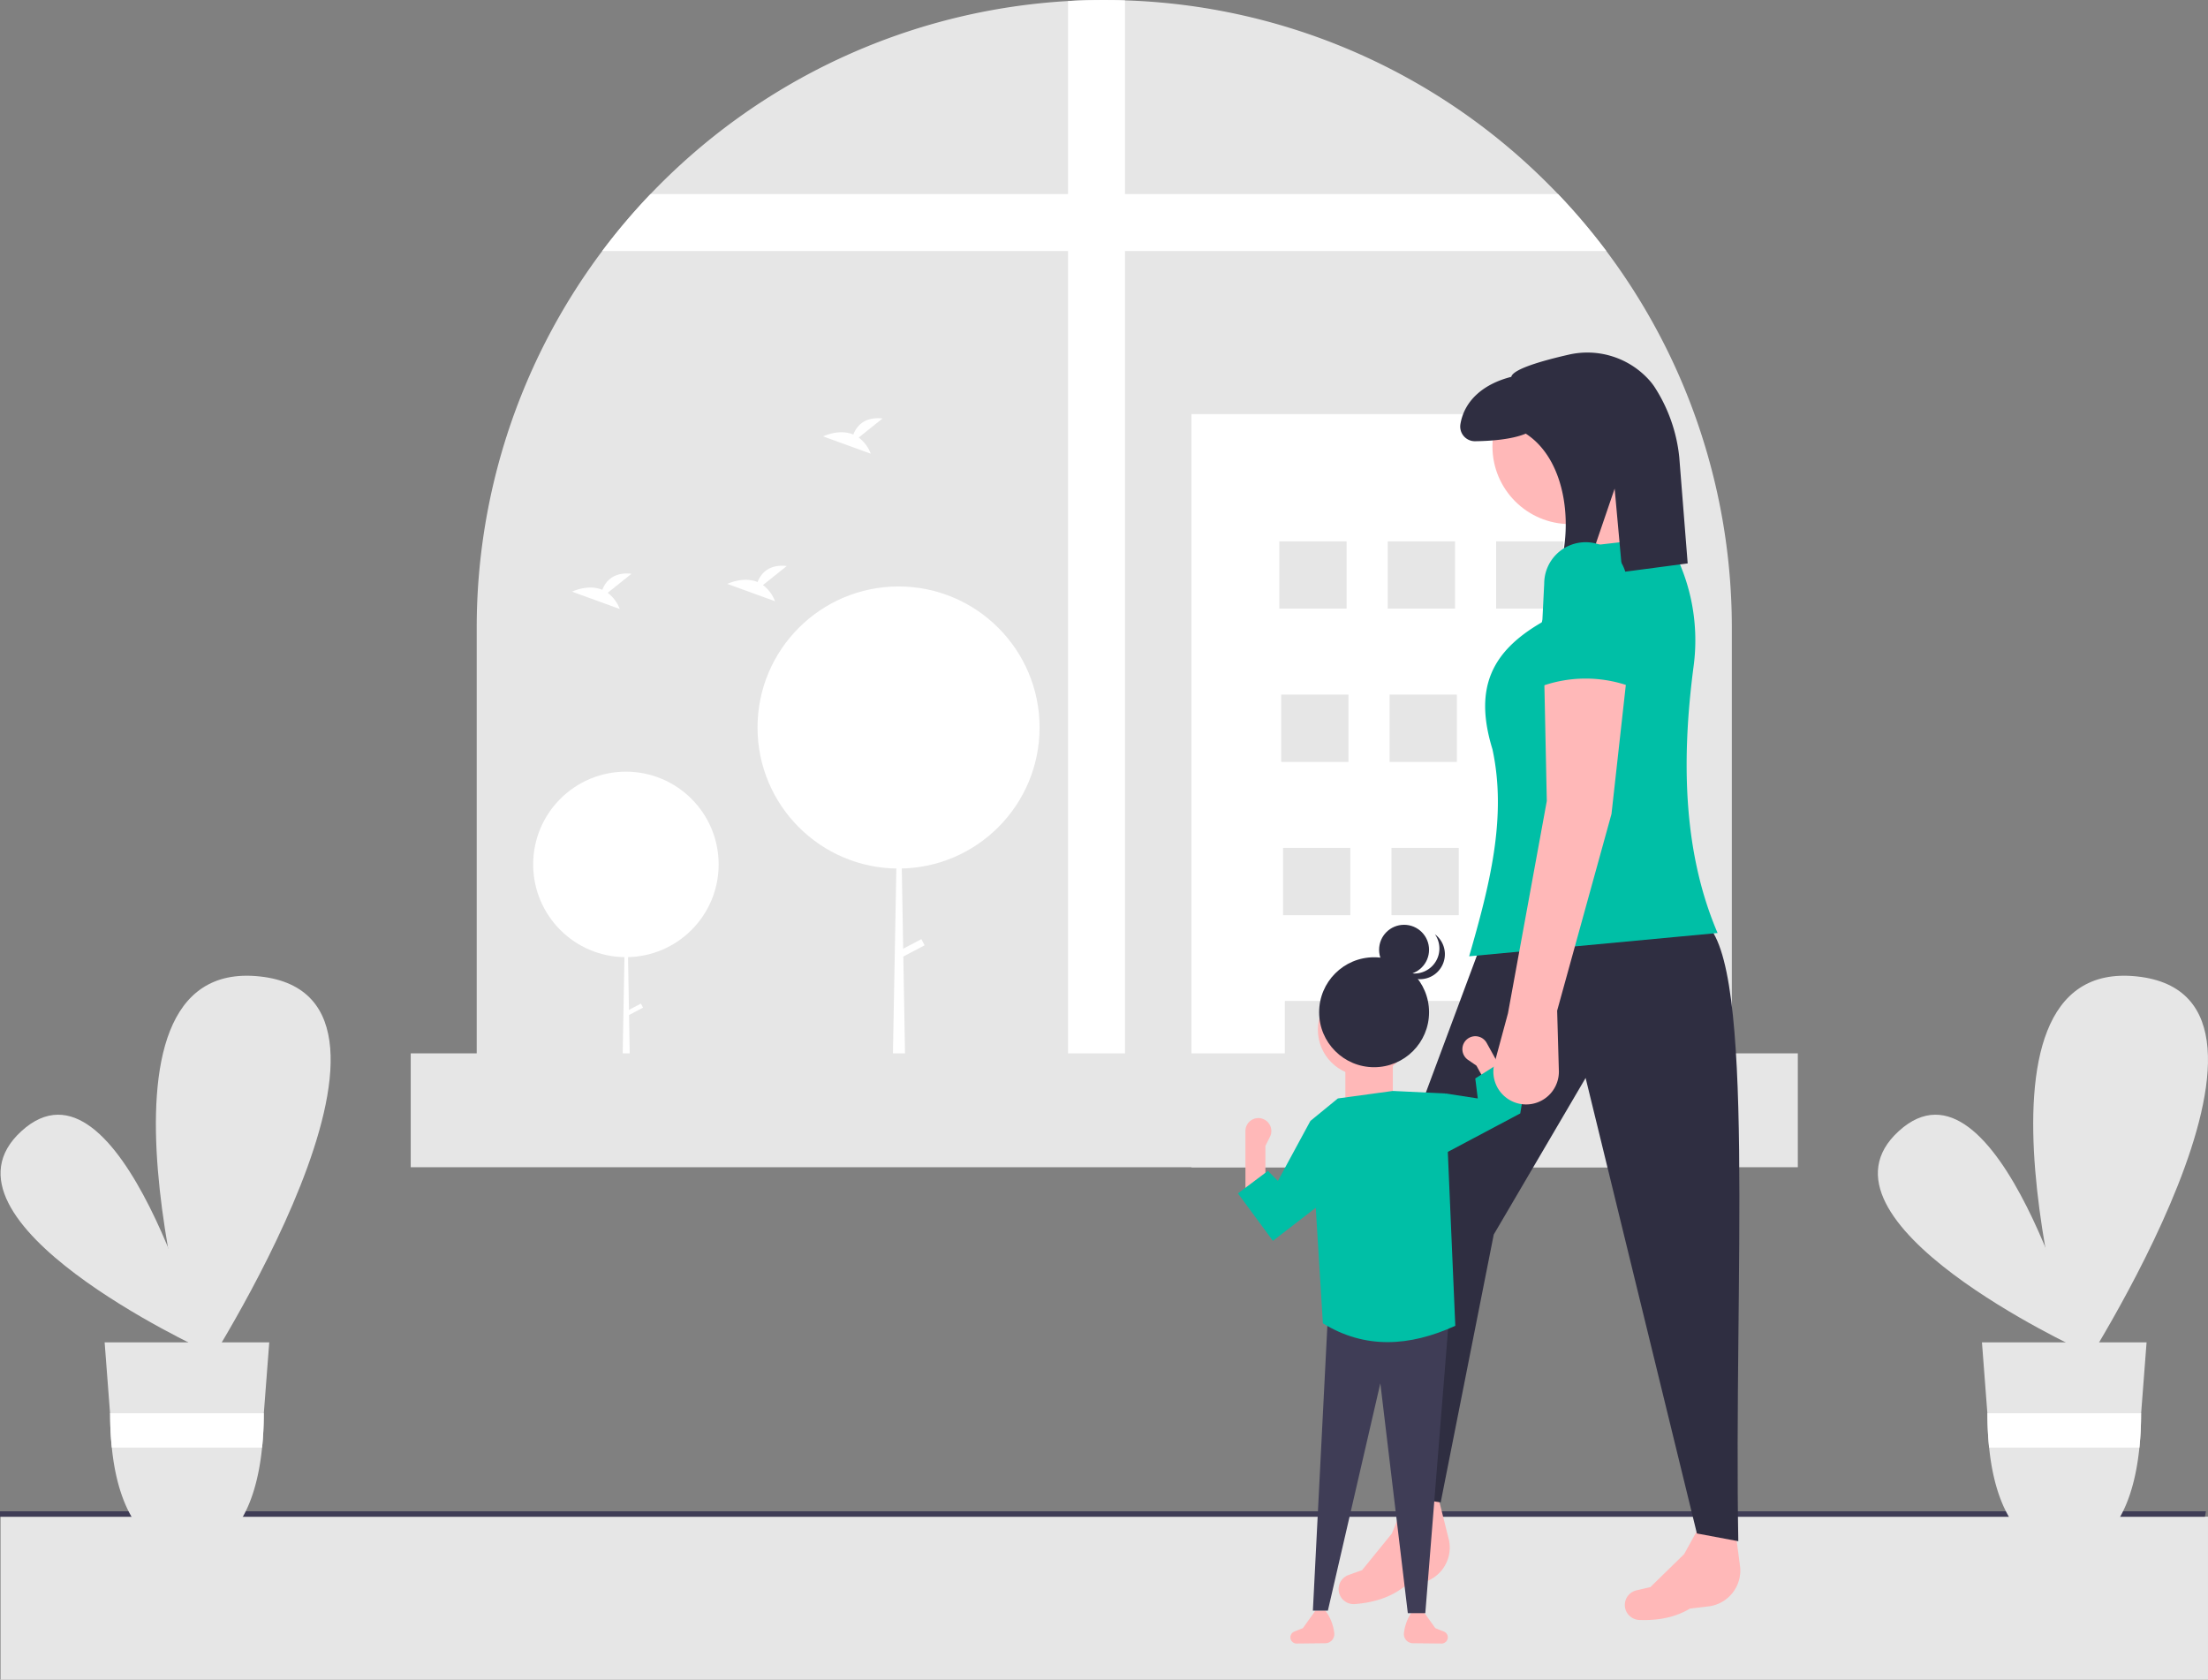 <svg xmlns="http://www.w3.org/2000/svg" data-name="Layer 1" width="883.782" height="672.254" viewBox="0 0 883.782 672.254" xmlns:xlink="http://www.w3.org/1999/xlink"><rect x="0" y="0" width="883.782" height="672.254" fill="#808080" stroke="none"/><rect x="0.218" y="606.996" width="883.563" height="65.257" fill="#e6e6e6"/><polygon points="882.556 607.051 0 607.051 0 604.87 882.951 604.87 882.556 607.051" fill="#3f3d56"/><path d="M851.298,365.062v193.182H348.92V365.062A251.191,251.191,0,0,1,585.608,114.287q7.194-.419,14.502-.414c2.776,0,5.542.041,8.287.145A250.329,250.329,0,0,1,777.723,187.448c1.357,1.357,2.693,2.724,4.029,4.112A251.036,251.036,0,0,1,851.298,365.062Z" transform="translate(-158.109 -113.873)" fill="#e6e6e6"/><path d="M608.396,114.018v444.226H585.608V114.287q7.194-.419,14.502-.414C602.885,113.873,605.651,113.915,608.396,114.018Z" transform="translate(-158.109 -113.873)" fill="#fff"/><path d="M801.071,214.349H399.148a251.946,251.946,0,0,1,19.318-22.788H781.752A251.948,251.948,0,0,1,801.071,214.349Z" transform="translate(-158.109 -113.873)" fill="#fff"/><rect x="476.907" y="165.733" width="178.049" height="301.427" fill="#fff"/><rect x="512.066" y="216.656" width="26.932" height="26.932" fill="#e6e6e6"/><rect x="555.456" y="216.656" width="26.932" height="26.932" fill="#e6e6e6"/><rect x="598.847" y="216.656" width="26.932" height="26.932" fill="#e6e6e6"/><rect x="512.814" y="278.001" width="26.932" height="26.932" fill="#e6e6e6"/><rect x="556.204" y="278.001" width="26.932" height="26.932" fill="#e6e6e6"/><rect x="599.595" y="278.001" width="26.932" height="26.932" fill="#e6e6e6"/><rect x="513.562" y="339.347" width="26.932" height="26.932" fill="#e6e6e6"/><rect x="556.953" y="339.347" width="26.932" height="26.932" fill="#e6e6e6"/><rect x="600.343" y="339.347" width="26.932" height="26.932" fill="#e6e6e6"/><rect x="514.31" y="400.692" width="26.932" height="26.932" fill="#e6e6e6"/><rect x="557.701" y="400.692" width="26.932" height="26.932" fill="#e6e6e6"/><rect x="601.091" y="400.692" width="26.932" height="26.932" fill="#e6e6e6"/><rect x="514.31" y="400.692" width="26.932" height="26.932" fill="#e6e6e6"/><rect x="557.701" y="400.692" width="26.932" height="26.932" fill="#e6e6e6"/><rect x="601.091" y="400.692" width="26.932" height="26.932" fill="#e6e6e6"/><circle cx="250.528" cy="345.962" r="37.119" fill="#fff"/><polygon points="250.63 345.962 250.732 345.962 252.568 451.201 248.693 451.201 250.63 345.962" fill="#fff"/><rect x="411.085" y="514.494" width="1.836" height="6.934" transform="translate(520.28 -201.773) rotate(62.234)" fill="#fff"/><circle cx="359.658" cy="291.166" r="56.446" fill="#fff"/><polygon points="359.813 291.166 359.968 291.166 362.759 451.201 356.867 451.201 359.813 291.166" fill="#fff"/><rect x="521.489" y="488.158" width="2.791" height="10.545" transform="translate(557.801 -312.991) rotate(62.234)" fill="#fff"/><path d="M401.344,351.14l9.536-7.627c-7.408-.817-10.451,3.223-11.697,6.42-5.787-2.403-12.087.746-12.087.746l19.079,6.926A14.437,14.437,0,0,0,401.344,351.14Z" transform="translate(-158.109 -113.873)" fill="#fff"/><path d="M501.82,288.99l9.536-7.627c-7.408-.817-10.451,3.223-11.697,6.42-5.787-2.403-12.087.746-12.087.746l19.079,6.926A14.437,14.437,0,0,0,501.82,288.99Z" transform="translate(-158.109 -113.873)" fill="#fff"/><path d="M463.494,348.032l9.536-7.627c-7.408-.817-10.451,3.223-11.697,6.42-5.787-2.403-12.087.746-12.087.746l19.079,6.926A14.437,14.437,0,0,0,463.494,348.032Z" transform="translate(-158.109 -113.873)" fill="#fff"/><rect x="164.398" y="421.583" width="555.205" height="45.577" fill="#e6e6e6"/><path d="M239.582,654.094s-112.306-51.7-72.853-87.552S239.582,654.094,239.582,654.094Z" transform="translate(-158.109 -113.873)" fill="#e6e6e6"/><path d="M237.627,666.158s-51.62-169.607,24.392-161.495S237.627,666.158,237.627,666.158Z" transform="translate(-158.109 -113.873)" fill="#e6e6e6"/><path d="M199.991,651.116l2.167,28.372.034.49a130.353,130.353,0,0,0,.671,13.266c2.94,28.939,15.579,42.128,30.349,42.128s26.858-13.189,29.799-42.128a130.356,130.356,0,0,0,.671-13.266l.017-.396.009-.095,2.175-28.372Z" transform="translate(-158.109 -113.873)" fill="#e6e6e6"/><path d="M263.706,679.488l-.009.095-.017.396a130.356,130.356,0,0,1-.671,13.266H202.862a130.353,130.353,0,0,1-.671-13.266l-.034-.49Z" transform="translate(-158.109 -113.873)" fill="#fff"/><path d="M991.005,654.094s-112.306-51.7-72.853-87.552S991.005,654.094,991.005,654.094Z" transform="translate(-158.109 -113.873)" fill="#e6e6e6"/><path d="M989.051,666.158s-51.62-169.607,24.392-161.495S989.051,666.158,989.051,666.158Z" transform="translate(-158.109 -113.873)" fill="#e6e6e6"/><path d="M951.414,651.116l2.167,28.372.034.49a130.353,130.353,0,0,0,.671,13.266c2.94,28.939,15.579,42.128,30.349,42.128s26.858-13.189,29.799-42.128a130.353,130.353,0,0,0,.671-13.266l.017-.396.009-.095,2.175-28.372Z" transform="translate(-158.109 -113.873)" fill="#e6e6e6"/><path d="M1015.13,679.488l-.009.095-.017.396a130.353,130.353,0,0,1-.671,13.266H954.285a130.353,130.353,0,0,1-.671-13.266l-.034-.49Z" transform="translate(-158.109 -113.873)" fill="#fff"/><path d="M841.892,756.805l-7.363.865c-5.816,3.506-12.642,4.826-20.202,4.558a6.058,6.058,0,0,1-5.132-3.145h0a6.004,6.004,0,0,1,3.917-8.708l5.595-1.303,13.5-13.203,8.144-14.74,11.83,1.357,2.463,18.722h0A14.492,14.492,0,0,1,841.892,756.805Z" transform="translate(-158.109 -113.873)" fill="#ffb8b8"/><path d="M727.217,747.333l-7.216,1.698c-5.378,4.146-12.01,6.235-19.551,6.83a6.058,6.058,0,0,1-5.457-2.54h0a6.004,6.004,0,0,1,2.899-9.097l5.41-1.932,11.908-14.656L721.621,712.065h11.908l4.58,18.319h0A14.492,14.492,0,0,1,727.217,747.333Z" transform="translate(-158.109 -113.873)" fill="#ffb8b8"/><path d="M721.301,713.101l13.466,2.072,21.235-107.208,36.772-62.668,44.541,182.306,16.573,3.107c-1.858-102.664,7.212-231.912-13.466-247.563l-90.117,10.358L710.943,599.16Z" transform="translate(-158.109 -113.873)" fill="#2f2e41"/><circle cx="628.449" cy="178.681" r="31.075" fill="#ffb8b8"/><polygon points="671.954 226.329 634.664 232.544 625.342 199.397 652.273 191.111 671.954 226.329" fill="#ffb8b8"/><path d="M845.601,487.29l-99.44,9.322c7.972-27.72,15.276-55.343,9.322-82.866-7.56-24.572-.263-39.184,19.681-50.756l13.466-30.039,36.254-4.143,0,0A78.256,78.256,0,0,1,835.992,380.558C830.826,419.736,832.221,456.091,845.601,487.29Z" transform="translate(-158.109 -113.873)" fill="#00bfa6"/><path d="M785.859,255.853c-10.371,2.369-22.175,5.727-22.837,8.847-10.668,2.688-18.721,9.128-20.365,18.945a5.879,5.879,0,0,0,5.898,6.818c5.802-.075,14.511-.63,20.262-3.032,16.707,10.765,19.511,38.763,12.215,57.821l11.481-1.052,11.878-34.772,3.034,33.405,26.2-3.464-3.375-42.597a63.465,63.465,0,0,0-9.967-28.142,23.966,23.966,0,0,0-1.875-2.429A33.3,33.3,0,0,0,785.859,255.853Z" transform="translate(-158.109 -113.873)" fill="#2f2e41"/><path d="M720.055,767.489a3.65,3.65,0,0,0,3.59,4.052l11.653.12a2.485,2.485,0,0,0,2.312-2.479h0a2.485,2.485,0,0,0-1.562-2.307l-3.438-1.375-5-7h-4a18.321,18.321,0,0,0-3.552,8.969l-.002.02Z" transform="translate(-158.109 -113.873)" fill="#ffb8b8"/><path d="M692.164,767.489a3.65,3.65,0,0,1-3.59,4.052l-11.653.12a2.485,2.485,0,0,1-2.312-2.479h0a2.485,2.485,0,0,1,1.562-2.307L679.609,765.5l5-7h4a18.321,18.321,0,0,1,3.552,8.969l.002.02Z" transform="translate(-158.109 -113.873)" fill="#ffb8b8"/><polygon points="525.5 644.627 531.5 644.627 552.5 553.627 563.5 645.627 570.5 645.627 580 527.127 531.5 526.627 525.5 644.627" fill="#3f3d56"/><path d="M656.609,591.5h8v-19l1.82-3.64a5.184,5.184,0,0,0-3.848-7.441h0a5.184,5.184,0,0,0-5.972,5.123V591.5Z" transform="translate(-158.109 -113.873)" fill="#ffb8b8"/><circle cx="546" cy="412.127" r="18.5" fill="#ffb8b8"/><rect x="696.609" y="535.5" width="19" height="22" transform="translate(1254.109 979.127) rotate(-180)" fill="#ffb8b8"/><path d="M687.609,643.5c16.818,10.378,34.598,9.364,53,1l-4-93-21-1-22,3-11,9Z" transform="translate(-158.109 -113.873)" fill="#00bfa6"/><polygon points="509.5 496.627 531.5 479.627 524.5 448.627 511.5 472.627 507.5 468.627 495.5 477.627 509.5 496.627" fill="#00bfa6"/><path d="M765.265,553.097l-6.997,3.878-9.21-16.618-3.356-2.301a5.184,5.184,0,0,1-.242-8.374h0a5.184,5.184,0,0,1,7.707,1.586l2.888,5.211Z" transform="translate(-158.109 -113.873)" fill="#ffb8b8"/><polygon points="568 467.127 594.551 453.032 608.5 445.627 610.5 433.627 601.5 424.627 590.5 431.627 591.5 439.627 578.5 437.627 568 467.127" fill="#00bfa6"/><circle cx="550" cy="405.127" r="22" fill="#2f2e41"/><circle cx="562" cy="380.127" r="10" fill="#2f2e41"/><path d="M719.624,502.36a9.997,9.997,0,0,0,12.834-14.57A9.994,9.994,0,1,1,718.238,501.473,10.02,10.02,0,0,0,719.624,502.36Z" transform="translate(-158.109 -113.873)" fill="#2f2e41"/><path d="M781.38,518.365l.687,24.048a13.112,13.112,0,0,1-11.802,13.421h0a13.112,13.112,0,0,1-13.962-16.468l5.396-19.966,15.537-84.938-1.036-49.72,33.147-1.036-6.215,55.935Z" transform="translate(-158.109 -113.873)" fill="#ffb8b8"/><path d="M811.419,388.886a52.381,52.381,0,0,0-37.29,0l2.072-41.433a16.573,16.573,0,0,1,16.573-16.573h0a16.573,16.573,0,0,1,16.573,16.573Z" transform="translate(-158.109 -113.873)" fill="#00bfa6"/></svg>